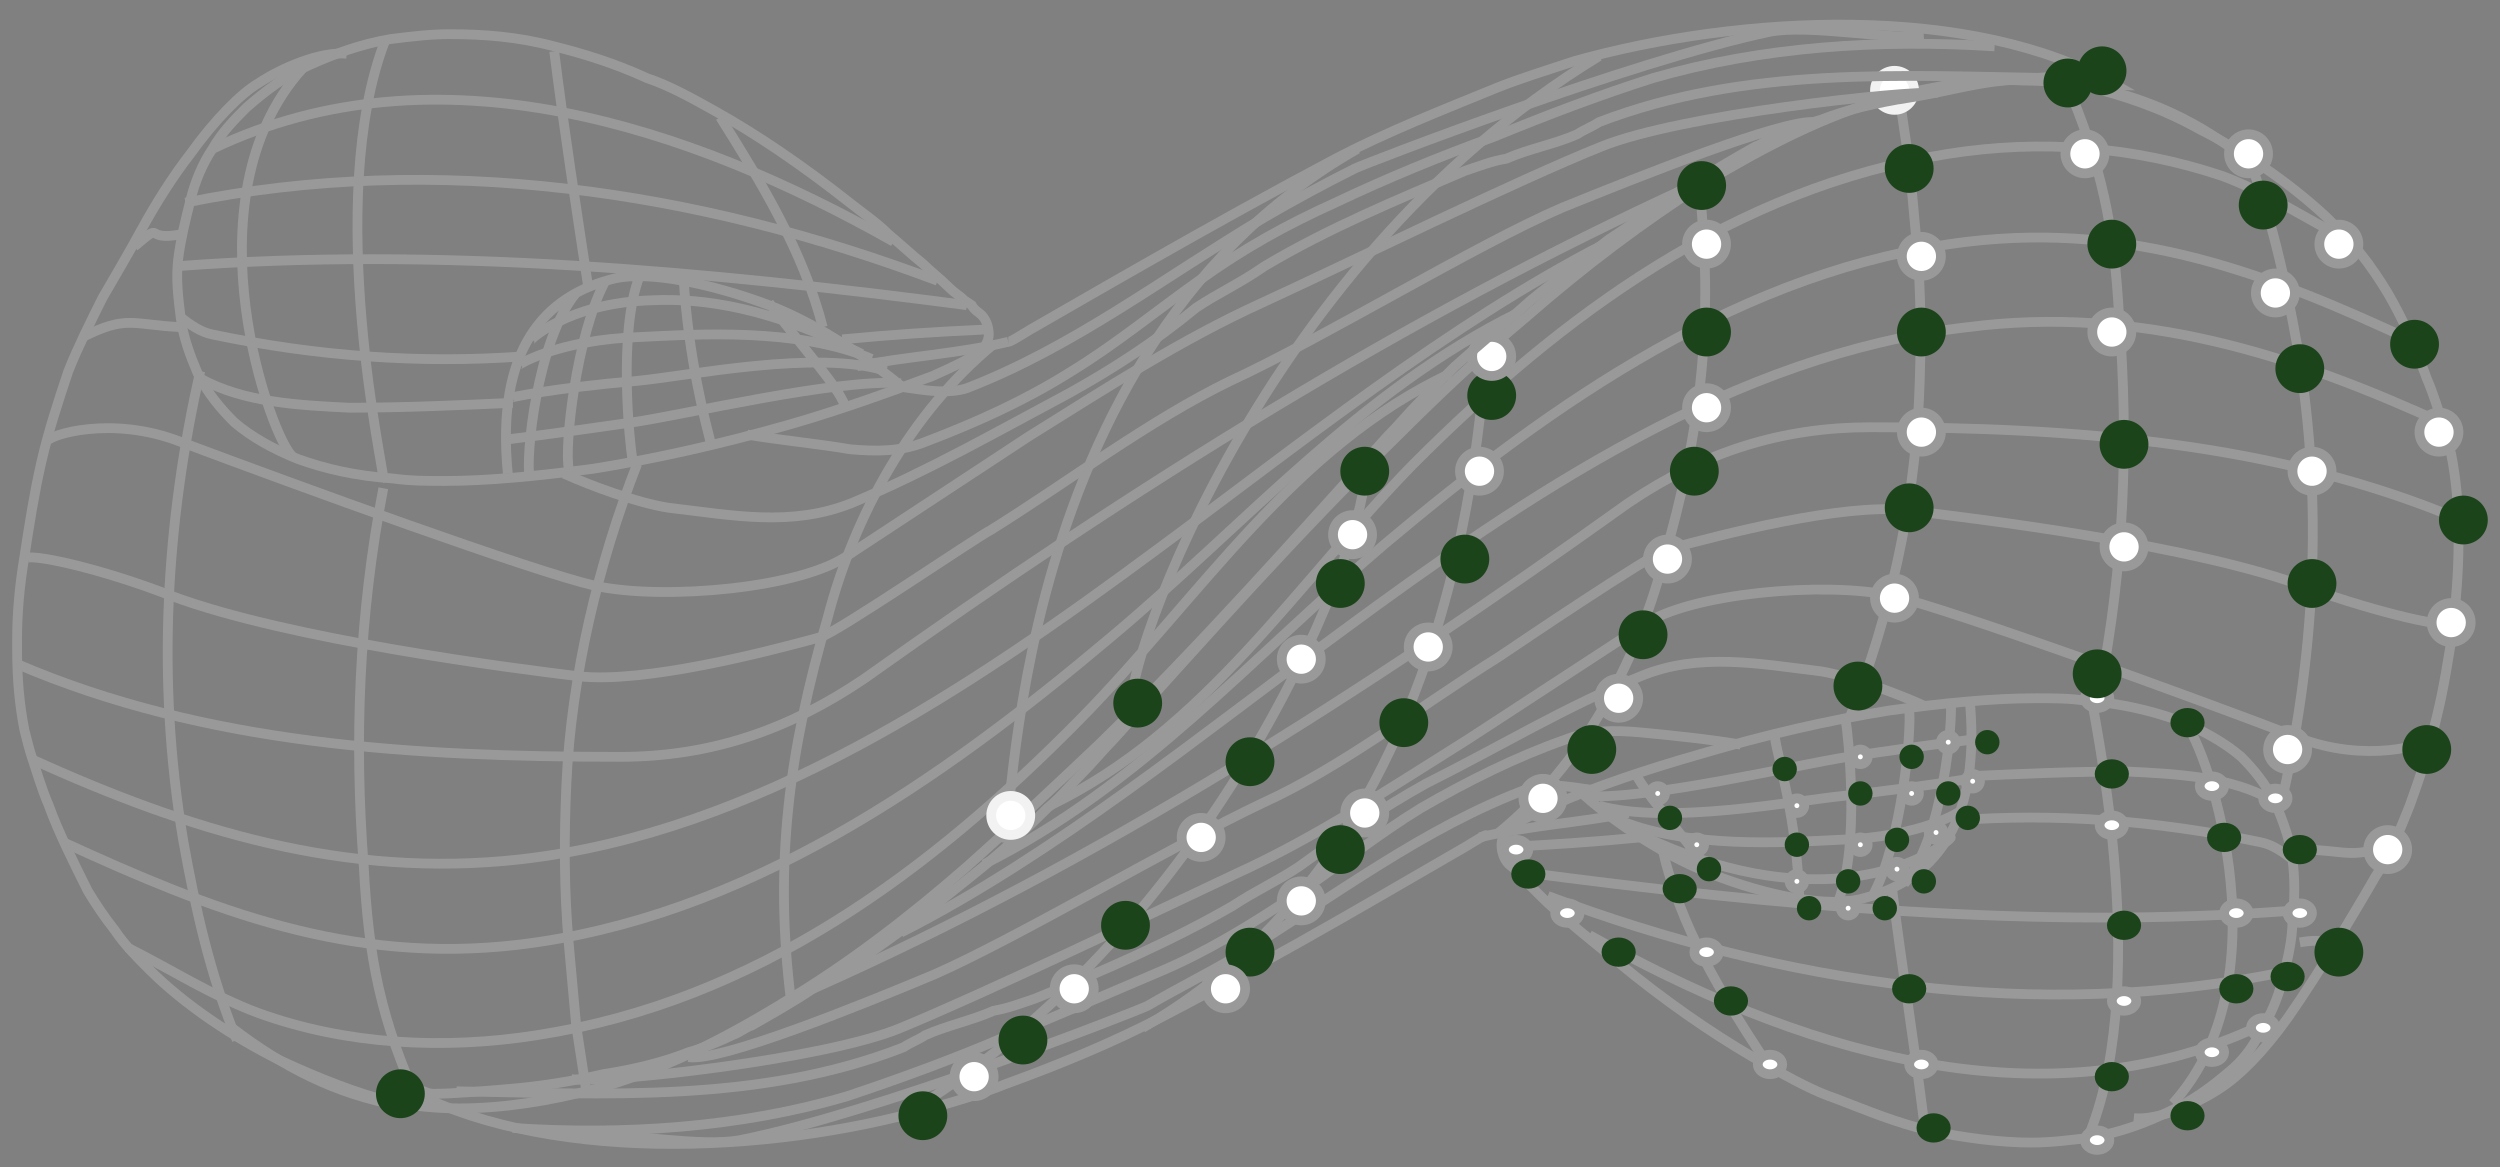 <svg xmlns="http://www.w3.org/2000/svg" id="Layer_1" x="0" y="0" version="1.1" viewBox="0 0 102.4 47.8" xml:space="preserve"><rect x="0" y="0" width="102.4" height="47.8" fill="#808080" stroke="none"/><style>.st0{fill:none;stroke-miterlimit:10}.st0,.st1,.st2,.st3{stroke:#999;stroke-width:.4}.st1{display:none;stroke-miterlimit:10;fill:#fff}.st2,.st3{fill:none}.st3{display:none}.st4,.st5,.st6{fill:#fff;stroke:#f2f2f2;stroke-width:.4;stroke-miterlimit:10}.st5,.st6{stroke:#999}.st6{fill:#1b441b;stroke:#1b441b}</style><switch><g><path d="M93.4 33.1c1.4-6.1 1.8-12.4.7-18.9-.5-2.8-1.1-5.5-2.1-8M75.8 29.3c1.6-4 2.6-8.6 2.8-12.9.1-2.2.1-4.4-.1-6.5l-.3-3.3c-.1-.5-.3-2-.4-2.6M61.4 34.1c3.4-2.8 5.6-6.9 6.7-11 1.6-5.5 2.1-9.9 1.5-15.5M46.8 42.1c15-8.6 13.6-30.1 14.3-27.6M37 45.7C51.1 37.2 56.6 20 55.8 19.3" class="st0"/><path d="M65.5 32.4c-.8-.1-2.1-.4-2.9-.1-4.3 1.6-7.9 4.4-12 6.9-1.2.7-2.4 1.3-3.6 2-.4.2-11.1 4.4-16.7 5.5-1.6.3-4.6-.3-6.2-.2" class="st0"/><path d="M71.3 30.5c-1.1-.2-3-.4-4.1-.5-1.1-.1-2.1-.1-3.1.3-2 .7-4 1.7-5.9 2.8-1.8 1.1-3.4 2.4-5.2 3.6-1.8 1.2-3.6 2.3-5.5 3.1-2.1.9-4.2 1.8-6.4 2.7-2.1.9-4.3 1.7-6.4 2.4-4.4 1.3-9.2 1.6-13.7 1.3M96.1 38.1c-1.3 1.1-.2.2-1.9.5" class="st0"/><path d="M100.5 25.5c-.1.3-3.1-.4-5.9-1.4-4.7-1.8-14-2.9-16.5-3.2-2.6-.3-7.6 1-9.8 1.6-.7.2-6.3 4-6.9 4.4-3.2 2-6.4 4.5-9.7 6-3.6 1.7-10 5.5-13.4 7-3.1 1.3-8.8 3.6-10.1 3.4" class="st0"/><path d="M99.6 30.2c-.1.3-2.7 1.1-5.5 0-4.7-1.8-14.1-5.2-16.6-5.8-2.8-.6-8.3-.1-10.2 1.2-.6.4-6.6 4.3-7.2 4.7-3.2 2-6.2 4-9.5 5.5-3.6 1.7-10.3 4.9-13.7 6.3-3.1 1.3-12.2 2.3-13.5 2.1" class="st0"/><path d="M78.8 28.9c-1.1-.5-3-1.2-4.2-1.4-2.5-.3-5-.8-7.4.2-3 1.2-5.8 2.9-8.8 4.4-1.8 1-3.4 2.1-5.2 3.4-.9.6-1.8 1-2.7 1.6-2.6 1.5-5.4 2.7-8.1 3.8-.6.2-1.1.4-1.7.5-.9.4-1.9.6-2.8 1-.3.2-.6.3-.9.5-5.9 2.3-12.2 1.9-18.3 1.8M98.2 34.4c-1.8.9-2 .4-4 .4" class="st0"/><path d="M100.8 21.3c-7.6-3.2-15.9-3.8-24.2-3.8-3.6 0-6.8 1-9.9 3.1C55.8 28.4 45 35.3 33.3 40.5" class="st0"/><path d="M100.2 17.4c-6.3-2.9-12.6-4.9-19.6-4-9.6 1.1-18.1 6.9-25.7 12.5-5.6 4.1-11.7 9.1-18 12.3" class="st0"/><path d="M96.3 9.9c-1.8-.9-3.4-2-5.3-2.7-3.6-1.2-7.4-1.5-11.2-.9C71 7.7 64 12.9 57.9 19c-4.8 4.9-8.5 10.9-14.9 14" class="st0"/><path d="M98.9 14c-6-2.8-11.5-4.9-18.3-4.1-9.2 1.1-17 6.6-23.9 12.4-5.4 4.6-10 9.9-16.4 13.1M92.1 6.6C90.1 5 88 4 85.4 3.5" class="st0"/><path d="M86 28.3c1-5.1 1.2-10.1.8-15.3-.2-3.7-.7-6.2-2.2-9.7" class="st0"/><path d="M60.9 34.2c-.1 0-.4.2-.9.5-2.1 1.2-7.3 4.3-12.3 6.9-2.1 1.1-4.3 2-6.5 2.8-1 .4-2 .7-3.1 1-6.7 1.9-16 2.3-21.8-1 .1 0 .3.1.8.2.5.2.5.2.7.2.8 0 1.9-.1 3.1-.2 1.2-.1 2.5-.3 3.8-.6 1.3-.2 2.5-.5 3.5-.9.7-.2 1.4-.5 1.8-.7.3-.1.5-.3.8-.4.7-.4 1.6-.9 2.5-1.5.1-.1.2-.2.4-.2 1-.6 2-1.3 3.1-2.1 1-.7 2.1-1.6 3.1-2.4 1-.8 2-1.7 3-2.7.5-.4.9-.9 1.4-1.4.5-.5.9-1 1.3-1.4 3.7-4.1 7.6-8.5 11.6-12.4 1.7-1.7 3.5-3.4 5.3-4.9 2.4-2.1 4.8-3.9 7.3-5.5 2.5-1.5 5-2.8 7.6-3.5 1.9-.5 3.7-.8 5.5-.7.9 0 1.9.1 2.8.3 1.2.3 2.8.8 4.4 1.7 1.8.9 3.7 2.2 5.2 3.6.5.5 1 1 1.4 1.5.4.5.8 1.1 1.1 1.6.7 1.2 1.2 2.4 1.6 3.5.3.7.5 1.4.7 2 .1.3.2.7.3 1.1.2 1 .3 2.1.3 3.3v.4c0 1.1-.1 2.2-.2 3.3-.2 1.3-.4 2.6-.7 3.8-.3 1.3-.7 2.5-1.1 3.6-.4 1-.8 2-1.4 2.9-.4.7-1 1.7-1.6 2.7-.6 1-1.3 2.1-2 3.1-1 1.4-2 2.4-2.8 2.9-.9.6-2.5 1.3-3.5 1.2" class="st0"/><ellipse cx="72.1" cy="43.3" class="st1" rx=".5" ry=".4"/><ellipse cx="78.1" cy="40.4" class="st1" rx=".5" ry=".4"/><ellipse cx="86.7" cy="40.7" class="st1" rx=".5" ry=".4"/><ellipse cx="86.7" cy="37.5" class="st1" rx=".5" ry=".4"/><ellipse cx="86.4" cy="33.8" class="st1" rx=".5" ry=".4"/><ellipse cx="69.5" cy="38.8" class="st1" rx=".5" ry=".4"/><ellipse cx="78.4" cy="43.3" class="st1" rx=".5" ry=".4"/><ellipse cx="86.3" cy="44" class="st1" rx=".5" ry=".4"/><ellipse cx="70.6" cy="41" class="st1" rx=".5" ry=".4"/><ellipse cx="78.9" cy="45.9" class="st1" rx=".5" ry=".4"/><ellipse cx="85.6" cy="46.5" class="st1" rx=".5" ry=".4"/><ellipse cx="89" cy="45.2" class="st1" rx=".5" ry=".4"/><ellipse cx="90.6" cy="42.8" class="st1" rx=".5" ry=".4"/><ellipse cx="91.2" cy="40.2" class="st1" rx=".5" ry=".4"/><ellipse cx="91.4" cy="37.5" class="st1" rx=".5" ry=".4"/><ellipse cx="91" cy="34.3" class="st1" rx=".5" ry=".4"/><ellipse cx="86.2" cy="31.7" class="st1" rx=".5" ry=".4"/><ellipse cx="90.6" cy="32" class="st1" rx=".5" ry=".4"/><path d="M67.7 34.5l-.1-.1h-.1-.1c0 .2.2.4.5.4h.2c-.2-.1-.3-.2-.4-.3z" class="st1"/><ellipse cx="68.5" cy="36.5" class="st1" rx=".5" ry=".4"/><ellipse cx="92.6" cy="42.1" class="st1" rx=".5" ry=".4"/><path d="M77.3 29.1h.3c0-.2-.2-.4-.5-.4s-.5.2-.5.4v.1c.3 0 .5 0 .7-.1z" class="st1"/><ellipse cx="85.6" cy="28.7" class="st1" rx=".5" ry=".4"/><ellipse cx="89.5" cy="29.7" class="st1" rx=".5" ry=".4"/><ellipse cx="94" cy="37.4" class="st1" rx=".5" ry=".4"/><ellipse cx="94" cy="35.2" class="st1" rx=".5" ry=".4"/><ellipse cx="93.1" cy="32.9" class="st1" rx=".5" ry=".4"/><ellipse cx="93.6" cy="40" class="st1" rx=".5" ry=".4"/><path d="M68.9 31.1c0-.2-.2-.4-.4-.4-.3 0-.5.2-.5.4v.2c.4 0 .6-.1.9-.2z" class="st1"/><ellipse cx="60.9" cy="34.6" class="st1" rx=".5" ry=".4"/><ellipse cx="60.5" cy="34.3" class="st1" rx=".5" ry=".4"/><ellipse cx="61.6" cy="35.6" class="st1" rx=".5" ry=".4"/><ellipse cx="62.9" cy="36.6" class="st1" rx=".5" ry=".4"/><path d="M93.9 35.2c-.1-.8-.4-1.6-.7-2.3-.4-.8-.9-1.4-1.4-1.9-.7-.6-1.6-1.1-2.6-1.5-1.1-.4-2.4-.7-3.8-.8-.6-.1-1.3-.1-2-.1-1.8 0-3.8.2-6 .5-2.5.4-5.1 1-7.8 1.8-2.1.6-4.2 1.3-5.8 2-.9.4-1.5.7-1.8.9-.3.2-.5.5-.5.8 0 .3.1.6.3.8.1.1.3.2.4.4l.2.2.5.5c.4.4.7.7 1.1 1 .4.4.8.7 1.4 1.2.5.4 1.1.9 1.6 1.3 1.9 1.5 3.7 2.7 5.5 3.7.9.5 1.8 1 2.7 1.3 1.3.5 2.5 1 3.8 1.3 1.4.3 2.9.5 4.2.5.8 0 1.6-.1 2.4-.2 1.2-.2 2.3-.6 3.3-1.1.9-.4 1.7-1 2.4-1.6.5-.4 1-1 1.3-1.7.4-.6.7-1.3.9-2.1.2-.8.4-1.6.4-2.4.1-.9.1-1.7 0-2.5z" class="st2"/><path d="M78.8 45.9c-.4-3.2-.9-6.3-1.3-9.5M85.6 46.4c2.6-6.5 0-17.7.1-17.7M89 45.2c4.8-5.3 1.2-15.2.4-15.7M72.2 43.3c-1.7-2.6-3.4-5.4-4.1-8.5" class="st0"/><path d="M80.5 31.8c2.2-.1 4.4-.2 6.6-.2 2 .1 4.3.2 6 1.2M60.6 34.3c2.1-.5 4.1-.6 6.1-1M62.2 35.7c10.5 1.4 21.2 2.4 31.7 1.6M63.4 36.7c9.6 3.6 20.1 5.2 30.2 3.1M65.1 38.3c8.2 4.6 18.4 8 27.5 3.7M80.1 33.6c4.1-.3 8.2 0 12.5.9.5.1.9.4 1.3.7M61.5 34.7c2.1-.1 3.6-.2 5.7-.4" class="st0"/><ellipse cx="70.1" cy="35.8" class="st1" rx=".4" ry=".3"/><ellipse cx="73.7" cy="36.8" class="st1" rx=".4" ry=".3"/><ellipse cx="75.3" cy="36.9" class="st1" rx=".4" ry=".3"/><ellipse cx="73.6" cy="35.9" class="st1" rx=".4" ry=".3"/><ellipse cx="75.6" cy="35.9" class="st1" rx=".4" ry=".3"/><ellipse cx="76.7" cy="36.6" class="st1" rx=".4" ry=".3"/><ellipse cx="77.2" cy="35.6" class="st1" rx=".4" ry=".3"/><ellipse cx="75.8" cy="34.3" class="st1" rx=".4" ry=".3"/><ellipse cx="77.7" cy="34.1" class="st1" rx=".4" ry=".3"/><ellipse cx="73.5" cy="34.5" class="st1" rx=".4" ry=".3"/><ellipse cx="78.1" cy="36.1" class="st1" rx=".4" ry=".3"/><ellipse cx="78.6" cy="35" class="st1" rx=".4" ry=".3"/><ellipse cx="79.2" cy="33.7" class="st1" rx=".4" ry=".3"/><ellipse cx="78" cy="32.4" class="st1" rx=".4" ry=".3"/><ellipse cx="79.6" cy="32.1" class="st1" rx=".4" ry=".3"/><ellipse cx="75.8" cy="32.7" class="st1" rx=".4" ry=".3"/><ellipse cx="73.2" cy="32.9" class="st1" rx=".4" ry=".3"/><ellipse cx="75.8" cy="31" class="st1" rx=".4" ry=".3"/><ellipse cx="78.2" cy="30.7" class="st1" rx=".4" ry=".3"/><ellipse cx="79.8" cy="30.5" class="st1" rx=".4" ry=".3"/><ellipse cx="80.3" cy="33.2" class="st1" rx=".4" ry=".3"/><ellipse cx="80.7" cy="30.3" class="st1" rx=".4" ry=".3"/><ellipse cx="73" cy="31.5" class="st1" rx=".4" ry=".3"/><ellipse cx="69.6" cy="35.1" class="st1" rx=".4" ry=".3"/><ellipse cx="69" cy="34.3" class="st1" rx=".4" ry=".3"/><ellipse cx="68.3" cy="33.4" class="st1" rx=".4" ry=".3"/><ellipse cx="67.6" cy="32.4" class="st1" rx=".4" ry=".3"/><ellipse cx="66.9" cy="34.1" class="st1" rx=".4" ry=".3"/><ellipse cx="66.2" cy="33.5" class="st1" rx=".4" ry=".3"/><ellipse cx="65.5" cy="33.1" class="st1" rx=".4" ry=".3"/><ellipse cx="65" cy="32.6" class="st1" rx=".4" ry=".3"/><path d="M64.8 32.5c1 .9 3 2.4 5.3 3.3 2.3.9 4.8 1.4 6.2 1 2.8-.7 4.8-2.9 4.4-7.9M75.3 36.9c.9-2.3.4-6.8.3-7.4M73.7 36.8c-.1-3.3-.9-5.8-1-6.6M76.7 36.7c1.2-2.2 1.6-6.8 1.5-7.6M70.1 35.8c-1.5-2-2.7-3.3-3.1-4.1M78 36.2c1.6-1.9 2-6.7 1.9-7.5" class="st0"/><path d="M79.9 34.3c.1 0-1.5 1.5-4.9 1.7-2.1.1-4.9-.3-8.4-2.1" class="st0"/><path d="M80.3 33.2c.1 0-1.6 1.1-5 1.2-2.1.1-6.3.4-9.2-.9M80.6 31.9c.1 0-1.7.3-5.1.7-2 .2-7.2 1.2-10 .4M80.7 30.3c.1 0-1.7.2-5 .7-2 .3-8.3 1.8-10.8 1.6" class="st0"/><path d="M64.8 32.5c2.8-1.2 14-4.2 15.8-3.5" class="st3"/><ellipse cx="80.8" cy="32" class="st5" rx=".3" ry=".3"/><ellipse cx="76.2" cy="32.5" class="st6" rx=".3" ry=".3"/><ellipse cx="73.6" cy="33" class="st5" rx=".3" ry=".3"/><ellipse cx="76.2" cy="34.6" class="st5" rx=".3" ry=".3"/><ellipse cx="73.6" cy="34.6" class="st6" rx=".3" ry=".3"/><ellipse cx="75.7" cy="36.1" class="st6" rx=".3" ry=".3"/><ellipse cx="73.1" cy="31.5" class="st6" rx=".3" ry=".3"/><ellipse cx="76.2" cy="31" class="st5" rx=".3" ry=".3"/><ellipse cx="78.3" cy="32.5" class="st5" rx=".3" ry=".3"/><ellipse cx="78.3" cy="31" class="st6" rx=".3" ry=".3"/><ellipse cx="68.4" cy="33.5" class="st6" rx=".3" ry=".3"/><ellipse cx="73.6" cy="36.1" class="st5" rx=".3" ry=".3"/><ellipse cx="77.7" cy="35.6" class="st5" rx=".3" ry=".3"/><ellipse cx="77.7" cy="34.4" class="st6" rx=".3" ry=".3"/><ellipse cx="79.3" cy="34.1" class="st5" rx=".3" ry=".3"/><ellipse cx="79.8" cy="30.4" class="st5" rx=".3" ry=".3"/><ellipse cx="79.8" cy="32.5" class="st6" rx=".3" ry=".3"/><ellipse cx="75.7" cy="37.2" class="st5" rx=".3" ry=".3"/><ellipse cx="74.1" cy="37.2" class="st6" rx=".3" ry=".3"/><ellipse cx="67.9" cy="32.5" class="st5" rx=".3" ry=".3"/><ellipse cx="69.5" cy="34.6" class="st5" rx=".3" ry=".3"/><ellipse cx="70" cy="35.6" class="st6" rx=".3" ry=".3"/><ellipse cx="77.2" cy="37.2" class="st6" rx=".3" ry=".3"/><ellipse cx="78.8" cy="36.1" class="st6" rx=".3" ry=".3"/><ellipse cx="80.6" cy="33.5" class="st6" rx=".3" ry=".3"/><ellipse cx="81.4" cy="30.4" class="st6" rx=".3" ry=".3"/><ellipse cx="69.9" cy="39" class="st5" rx=".5" ry=".4"/><ellipse cx="70.9" cy="41" class="st6" rx=".5" ry=".4"/><ellipse cx="68.8" cy="36.4" class="st6" rx=".5" ry=".4"/><ellipse cx="78.2" cy="40.5" class="st6" rx=".5" ry=".4"/><ellipse cx="78.7" cy="43.6" class="st5" rx=".5" ry=".4"/><ellipse cx="62.1" cy="34.8" class="st5" rx=".5" ry=".4"/><ellipse cx="62.6" cy="35.8" class="st6" rx=".5" ry=".4"/><ellipse cx="64.2" cy="37.4" class="st5" rx=".5" ry=".4"/><ellipse cx="66.3" cy="39" class="st6" rx=".5" ry=".4"/><ellipse cx="72.5" cy="43.6" class="st5" rx=".5" ry=".4"/><ellipse cx="79.2" cy="46.2" class="st6" rx=".5" ry=".4"/><ellipse cx="85.9" cy="46.7" class="st5" rx=".5" ry=".4"/><ellipse cx="86.5" cy="44.1" class="st6" rx=".5" ry=".4"/><ellipse cx="87" cy="41" class="st5" rx=".5" ry=".4"/><ellipse cx="90.6" cy="43.1" class="st5" rx=".5" ry=".4"/><ellipse cx="89.6" cy="45.7" class="st6" rx=".5" ry=".4"/><ellipse cx="91.6" cy="40.5" class="st6" rx=".5" ry=".4"/><ellipse cx="87" cy="37.9" class="st6" rx=".5" ry=".4"/><ellipse cx="86.5" cy="33.8" class="st5" rx=".5" ry=".4"/><ellipse cx="91.6" cy="37.4" class="st5" rx=".5" ry=".4"/><ellipse cx="91.1" cy="34.3" class="st6" rx=".5" ry=".4"/><ellipse cx="93.7" cy="40" class="st6" rx=".5" ry=".4"/><ellipse cx="92.7" cy="42.1" class="st5" rx=".5" ry=".4"/><ellipse cx="86.5" cy="31.7" class="st6" rx=".5" ry=".4"/><ellipse cx="94.2" cy="34.8" class="st6" rx=".5" ry=".4"/><ellipse cx="90.6" cy="32.2" class="st5" rx=".5" ry=".4"/><ellipse cx="94.2" cy="37.4" class="st5" rx=".5" ry=".4"/><ellipse cx="93.2" cy="32.7" class="st5" rx=".5" ry=".4"/><ellipse cx="85.9" cy="28.6" class="st5" rx=".5" ry=".4"/><ellipse cx="89.6" cy="29.6" class="st6" rx=".5" ry=".4"/><ellipse cx="68.3" cy="22.9" class="st5" rx=".8" ry=".8"/><ellipse cx="69.4" cy="19.3" class="st6" rx=".8" ry=".8"/><ellipse cx="67.3" cy="26" class="st6" rx=".8" ry=".8"/><ellipse cx="66.3" cy="28.6" class="st5" rx=".8" ry=".8"/><ellipse cx="57.5" cy="29.6" class="st6" rx=".8" ry=".8"/><ellipse cx="58.5" cy="26.5" class="st5" rx=".8" ry=".8"/><ellipse cx="60" cy="22.9" class="st6" rx=".8" ry=".8"/><ellipse cx="60.6" cy="19.3" class="st5" rx=".8" ry=".8"/><ellipse cx="65.2" cy="30.7" class="st6" rx=".8" ry=".8"/><ellipse cx="63.2" cy="32.7" class="st5" rx=".8" ry=".8"/><ellipse cx="53.3" cy="27" class="st5" rx=".8" ry=".8"/><ellipse cx="61.1" cy="16.2" class="st6" rx=".8" ry=".8"/><ellipse cx="69.9" cy="16.7" class="st5" rx=".8" ry=".8"/><ellipse cx="69.9" cy="13.6" class="st6" rx=".8" ry=".8"/><ellipse cx="69.9" cy="10" class="st5" rx=".8" ry=".8"/><ellipse cx="55.9" cy="33.3" class="st5" rx=".8" ry=".8"/><ellipse cx="54.9" cy="34.8" class="st6" rx=".8" ry=".8"/><ellipse cx="51.2" cy="31.2" class="st6" rx=".8" ry=".8"/><ellipse cx="54.9" cy="23.9" class="st6" rx=".8" ry=".8"/><ellipse cx="61.1" cy="14.6" class="st5" rx=".8" ry=".8"/><ellipse cx="77.6" cy="3.7" class="st4" rx=".8" ry=".8"/><ellipse cx="92.1" cy="6.3" class="st5" rx=".8" ry=".8"/><ellipse cx="95.8" cy="10" class="st5" rx=".8" ry=".8"/><ellipse cx="98.9" cy="14.1" class="st6" rx=".8" ry=".8"/><ellipse cx="86.5" cy="13.6" class="st5" rx=".8" ry=".8"/><ellipse cx="78.7" cy="13.6" class="st6" rx=".8" ry=".8"/><ellipse cx="78.2" cy="6.9" class="st6" rx=".8" ry=".8"/><ellipse cx="78.7" cy="10.5" class="st5" rx=".8" ry=".8"/><ellipse cx="86.5" cy="10" class="st6" rx=".8" ry=".8"/><ellipse cx="85.4" cy="6.3" class="st5" rx=".8" ry=".8"/><ellipse cx="78.7" cy="17.7" class="st5" rx=".8" ry=".8"/><ellipse cx="87" cy="18.2" class="st6" rx=".8" ry=".8"/><ellipse cx="78.2" cy="20.8" class="st6" rx=".8" ry=".8"/><ellipse cx="87" cy="22.4" class="st5" rx=".8" ry=".8"/><ellipse cx="94.2" cy="15.1" class="st6" rx=".8" ry=".8"/><ellipse cx="93.2" cy="12" class="st5" rx=".8" ry=".8"/><ellipse cx="92.7" cy="8.4" class="st6" rx=".8" ry=".8"/><ellipse cx="77.6" cy="24.5" class="st5" rx=".8" ry=".8"/><ellipse cx="85.9" cy="27.6" class="st6" rx=".8" ry=".8"/><ellipse cx="76.1" cy="28.1" class="st6" rx=".8" ry=".8"/><ellipse cx="94.7" cy="19.3" class="st5" rx=".8" ry=".8"/><ellipse cx="94.7" cy="23.9" class="st6" rx=".8" ry=".8"/><ellipse cx="93.7" cy="30.7" class="st5" rx=".8" ry=".8"/><ellipse cx="99.9" cy="17.7" class="st5" rx=".8" ry=".8"/><ellipse cx="100.9" cy="21.3" class="st6" rx=".8" ry=".8"/><ellipse cx="100.4" cy="25.5" class="st5" rx=".8" ry=".8"/><ellipse cx="99.4" cy="30.7" class="st6" rx=".8" ry=".8"/><ellipse cx="97.8" cy="34.8" class="st5" rx=".8" ry=".8"/><ellipse cx="95.8" cy="39" class="st6" rx=".8" ry=".8"/><ellipse cx="55.4" cy="21.9" class="st5" rx=".8" ry=".8"/><ellipse cx="53.3" cy="36.9" class="st5" rx=".8" ry=".8"/><ellipse cx="51.2" cy="39" class="st6" rx=".8" ry=".8"/><ellipse cx="49.2" cy="34.3" class="st5" rx=".8" ry=".8"/><ellipse cx="50.2" cy="40.5" class="st5" rx=".8" ry=".8"/><ellipse cx="46.1" cy="37.9" class="st6" rx=".8" ry=".8"/><ellipse cx="44" cy="40.5" class="st5" rx=".8" ry=".8"/><ellipse cx="41.9" cy="42.6" class="st6" rx=".8" ry=".8"/><ellipse cx="39.9" cy="44.1" class="st5" rx=".8" ry=".8"/><ellipse cx="37.8" cy="45.7" class="st6" rx=".8" ry=".8"/><g><path d="M8.2 15.2c-1.4 6.2-1.8 12.6-.7 19.2.5 2.8 1.1 5.5 2.2 8.2M26.1 19c-1.6 4.1-2.7 8.7-2.9 13.1-.1 2.2-.1 4.4.1 6.6l.3 3.3c.1.6.3 2 .4 2.6M40.7 14.1c-3.4 2.8-5.7 7-6.8 11.2-1.6 5.5-2.2 10.1-1.5 15.7M55.6 6.1c-15.3 8.7-13.9 30.6-14.6 28M65.5 2.3C51.2 11 45.6 28.5 46.4 29.2" class="st0"/><path d="M36.6 15.8c.8.1 2.1.4 3 .1 4.4-1.7 8-4.5 12.2-7 1.2-.7 2.5-1.4 3.7-2 .4-.2 11.3-4.4 17-5.6 1.6-.3 4.7.3 6.3.2" class="st0"/><path d="M30.6 17.8c1.1.2 3.1.4 4.2.6 1.1.1 2.1.1 3.1-.3 2.1-.8 4.1-1.7 6-2.9 1.8-1.1 3.5-2.5 5.2-3.7 1.8-1.3 3.6-2.3 5.6-3.2 2.1-1 4.3-1.9 6.5-2.7 2.2-.9 4.3-1.7 6.5-2.4 4.5-1.3 9.3-1.6 14-1.3M5.5 10.1c1.3-1.1.3-.2 1.9-.5" class="st0"/><path d="M1 22.9c.1-.3 3.2.4 6 1.5 4.8 1.8 14.2 3 16.7 3.3 2.7.3 7.7-1 9.9-1.6.7-.2 6.4-4.1 7-4.4 3.2-2 6.5-4.5 9.8-6.1C54.1 13.9 60.5 10 64 8.5c3.2-1.3 9-3.6 10.3-3.5" class="st0"/><path d="M1.9 18.1c.1-.3 2.7-1.1 5.5 0 4.8 1.8 14.4 5.3 17 5.9 2.8.6 8.5.1 10.4-1.3.6-.4 6.7-4.4 7.3-4.8 3.2-2 6.3-4 9.6-5.5 3.7-1.7 10.4-5 13.9-6.4C68.8 4.7 78 3.7 79.4 3.8" class="st0"/><path d="M23.1 19.4c1.1.5 3 1.2 4.3 1.4 2.6.3 5 .8 7.5-.2 3.1-1.3 5.9-2.9 8.9-4.5 1.8-1 3.5-2.1 5.2-3.5.9-.6 1.8-1 2.8-1.7C54.5 9.3 57.2 8.2 60 7c.6-.2 1.1-.4 1.7-.5.9-.4 2-.6 2.9-1 .3-.2.6-.3.9-.5 6-2.3 12.4-1.9 18.6-1.8M3.4 13.8c1.8-.9 2-.5 4-.4" class="st0"/><path d="M.7 27.2C8.4 30.5 16.9 31 25.4 31c3.7 0 6.9-1.1 10-3.2C46.5 19.9 57.5 13 69.3 7.6" class="st0"/><path d="M1.3 31.1c6.4 2.9 12.8 4.9 20 4.1 9.7-1.1 18.4-7 26.1-12.7 5.7-4.2 11.9-9.2 18.3-12.5" class="st0"/><path d="M5.2 38.8c1.8.9 3.5 2 5.4 2.7 3.6 1.3 7.6 1.5 11.4.9 9-1.4 16.1-6.7 22.3-13 4.9-5 8.7-11.1 15.1-14.1" class="st0"/><path d="M2.6 34.5c6.1 2.8 11.7 5 18.6 4.2 9.3-1.1 17.3-6.7 24.3-12.6C51 21.5 55.7 16 62.2 12.8M9.5 42.1c2.1 1.6 4.2 2.7 6.9 3.2" class="st0"/><path d="M15.7 20c-1 5.2-1.2 10.3-.8 15.5.2 3.8.7 6.3 2.3 9.8" class="st0"/><path d="M41.3 14c.1 0 .4-.2.9-.5 2.1-1.2 7.4-4.3 12.5-7 2.1-1.1 4.4-2 6.6-2.9 1-.4 2-.7 3.2-1.1C71.3.6 80.8.1 86.7 3.5c-.1 0-.4-.1-.8-.2-.5-.2-.5-.2-.7-.2-.8 0-1.9.1-3.1.2s-2.6.5-3.9.7c-1.3.2-2.6.5-3.6.9-.7.2-1.4.5-1.9.7-.3.1-.5.3-.8.4-.7.4-1.6.9-2.5 1.5-.1.1-.2.2-.4.2-1 .6-2 1.4-3.1 2.1-1 .8-2.1 1.6-3.2 2.5-1 .9-2.1 1.8-3.1 2.7l-1.4 1.4c-.5.5-.9 1-1.4 1.5-3.8 4.2-7.7 8.6-11.8 12.6-1.8 1.7-3.6 3.4-5.4 5-2.4 2.1-4.9 4-7.4 5.5-2.6 1.6-5.2 2.9-7.8 3.6-1.9.5-3.8.8-5.6.8-1 0-1.9-.1-2.9-.3-1.2-.3-2.8-.9-4.5-1.7-1.8-.9-3.8-2.2-5.3-3.7-.5-.5-1-1-1.4-1.6-.4-.5-.8-1.1-1.1-1.6C3 35.3 2.4 34.1 2 33c-.3-.7-.5-1.4-.7-2-.1-.3-.2-.7-.3-1.1-.2-1-.3-2.1-.3-3.3v-.4c0-1.1.1-2.2.3-3.4.2-1.3.4-2.6.7-3.9.3-1.3.7-2.5 1.1-3.7.4-1 .9-2 1.4-3 .4-.7 1-1.7 1.6-2.8s1.3-2.2 2-3.1c1-1.4 2.1-2.5 2.8-2.9.9-.6 2.5-1.3 3.6-1.2" class="st0"/></g><g><ellipse cx="29.5" cy="4.8" class="st1" rx=".5" ry=".5"/><ellipse cx="23.5" cy="7.7" class="st1" rx=".5" ry=".5"/><ellipse cx="14.7" cy="7.5" class="st1" rx=".5" ry=".5"/><ellipse cx="14.7" cy="10.7" class="st1" rx=".5" ry=".5"/><ellipse cx="15" cy="14.5" class="st1" rx=".5" ry=".5"/><ellipse cx="32.1" cy="9.4" class="st1" rx=".5" ry=".5"/><ellipse cx="23.1" cy="4.7" class="st1" rx=".5" ry=".5"/><ellipse cx="15.2" cy="4.1" class="st1" rx=".5" ry=".5"/><ellipse cx="31" cy="7.2" class="st1" rx=".5" ry=".5"/><ellipse cx="22.6" cy="2.1" class="st1" rx=".5" ry=".5"/><ellipse cx="15.8" cy="1.6" class="st1" rx=".5" ry=".5"/><ellipse cx="12.3" cy="2.9" class="st1" rx=".5" ry=".5"/><ellipse cx="10.8" cy="5.3" class="st1" rx=".5" ry=".5"/><ellipse cx="10.1" cy="7.9" class="st1" rx=".5" ry=".5"/><ellipse cx="9.9" cy="10.7" class="st1" rx=".5" ry=".5"/><ellipse cx="10.3" cy="14" class="st1" rx=".5" ry=".5"/><ellipse cx="15.2" cy="16.6" class="st1" rx=".5" ry=".5"/><ellipse cx="10.8" cy="16.3" class="st1" rx=".5" ry=".5"/><path d="M34 13.7l.1.1h.2c0-.2-.2-.4-.5-.4h-.2c.2.1.3.2.4.3z" class="st1"/><ellipse cx="33.2" cy="11.7" class="st1" rx=".5" ry=".5"/><ellipse cx="8.7" cy="6.1" class="st1" rx=".5" ry=".5"/><path d="M24.3 19.2h-.4c0 .2.2.4.5.4s.5-.2.5-.5V19c-.2.1-.4.2-.6.2z" class="st1"/><ellipse cx="15.8" cy="19.6" class="st1" rx=".5" ry=".5"/><ellipse cx="11.9" cy="18.7" class="st1" rx=".5" ry=".5"/><ellipse cx="7.3" cy="10.8" class="st1" rx=".5" ry=".5"/><ellipse cx="7.3" cy="13.1" class="st1" rx=".5" ry=".5"/><ellipse cx="8.1" cy="15.4" class="st1" rx=".5" ry=".5"/><ellipse cx="7.7" cy="8.2" class="st1" rx=".5" ry=".5"/><path d="M32.8 17.2s-.1 0 0 0c0 .2.2.4.4.4.3 0 .5-.2.5-.5v-.2c-.4.1-.6.2-.9.3z" class="st1"/><ellipse cx="40.9" cy="13.6" class="st1" rx=".5" ry=".5"/><ellipse cx="41.3" cy="13.9" class="st1" rx=".5" ry=".5"/><ellipse cx="40.2" cy="12.6" class="st1" rx=".5" ry=".5"/><ellipse cx="38.9" cy="11.7" class="st1" rx=".5" ry=".5"/><path d="M7.4 13c.1.8.4 1.6.7 2.3.4.8.9 1.4 1.5 2 .7.6 1.6 1.1 2.6 1.5 1.1.4 2.4.7 3.9.8.7.1 1.4.1 2.1.1 1.8 0 3.8-.2 6.1-.5 2.5-.4 5.2-1 8-1.8 2.1-.6 4.3-1.4 5.9-2 .9-.4 1.5-.7 1.8-.9.3-.2.5-.5.5-.8 0-.3-.1-.6-.3-.8-.1-.1-.3-.2-.4-.4l-.3-.2c-.2-.2-.4-.3-.6-.5-.4-.4-.8-.7-1.1-1-.5-.4-.8-.7-1.4-1.2-.5-.5-1.1-.9-1.6-1.3-1.9-1.5-3.8-2.8-5.6-3.8-.9-.5-1.8-1-2.7-1.3-1.3-.6-2.6-1-3.8-1.3-1.5-.4-2.9-.5-4.3-.5-.8 0-1.6.1-2.4.2-1.2.2-2.3.6-3.4 1.1-.9.4-1.7 1-2.5 1.7-.5.5-1 1-1.4 1.7-.4.6-.7 1.3-.9 2.1-.2.8-.4 1.6-.5 2.4-.1.8 0 1.6.1 2.4z" class="st2"/><path d="M22.7 2.1c.4 3.2.9 6.4 1.4 9.7M15.8 1.6c-2.6 6.6 0 18-.1 18M12.4 2.8c-4.9 5.4-1.2 15.4-.4 15.9M29.5 4.8c1.7 2.7 3.4 5.5 4.2 8.6" class="st0"/><path d="M21 16.5c-2.2.1-4.5.2-6.7.2-2-.1-4.3-.2-6.1-1.2M41.3 14c-2.1.5-4.2.6-6.2 1M39.6 12.5C28.9 11.1 18 10.1 7.3 10.9M38.4 11.5C28.6 7.8 17.9 6.2 7.6 8.3M36.6 9.9C28.3 5.2 17.9 1.7 8.7 6.1M21.4 14.6c-4.2.3-8.4 0-12.7-.9-.5-.1-.9-.4-1.3-.7M40.3 13.5c-2.1.1-3.7.2-5.8.4" class="st0"/></g><g><ellipse cx="31.6" cy="12.4" class="st1" rx=".4" ry=".3"/><ellipse cx="27.9" cy="11.4" class="st1" rx=".4" ry=".3"/><ellipse cx="26.2" cy="11.3" class="st1" rx=".4" ry=".3"/><ellipse cx="28" cy="12.3" class="st1" rx=".4" ry=".3"/><ellipse cx="26" cy="12.3" class="st1" rx=".4" ry=".3"/><ellipse cx="24.8" cy="11.6" class="st1" rx=".4" ry=".3"/><ellipse cx="24.3" cy="12.6" class="st1" rx=".4" ry=".3"/><ellipse cx="25.7" cy="13.9" class="st1" rx=".4" ry=".3"/><ellipse cx="23.9" cy="14.1" class="st1" rx=".4" ry=".3"/><ellipse cx="28.2" cy="13.8" class="st1" rx=".4" ry=".3"/><ellipse cx="23.5" cy="12.1" class="st1" rx=".4" ry=".3"/><ellipse cx="22.9" cy="13.2" class="st1" rx=".4" ry=".3"/><ellipse cx="22.3" cy="14.5" class="st1" rx=".4" ry=".3"/><ellipse cx="23.5" cy="15.9" class="st1" rx=".4" ry=".3"/><ellipse cx="22" cy="16.2" class="st1" rx=".4" ry=".3"/><ellipse cx="25.7" cy="15.6" class="st1" rx=".4" ry=".3"/><ellipse cx="28.4" cy="15.3" class="st1" rx=".4" ry=".3"/><ellipse cx="25.8" cy="17.3" class="st1" rx=".4" ry=".3"/><ellipse cx="23.3" cy="17.6" class="st1" rx=".4" ry=".3"/><ellipse cx="21.7" cy="17.8" class="st1" rx=".4" ry=".3"/><ellipse cx="21.2" cy="15" class="st1" rx=".4" ry=".3"/><ellipse cx="20.8" cy="18" class="st1" rx=".4" ry=".3"/><ellipse cx="28.7" cy="16.8" class="st1" rx=".4" ry=".3"/><ellipse cx="32.1" cy="13.1" class="st1" rx=".4" ry=".3"/><ellipse cx="32.7" cy="14" class="st1" rx=".4" ry=".3"/><ellipse cx="33.4" cy="14.9" class="st1" rx=".4" ry=".3"/><ellipse cx="34.1" cy="15.8" class="st1" rx=".4" ry=".3"/><ellipse cx="34.8" cy="14.2" class="st1" rx=".4" ry=".3"/><ellipse cx="35.6" cy="14.8" class="st1" rx=".4" ry=".3"/><ellipse cx="36.2" cy="15.2" class="st1" rx=".4" ry=".3"/><ellipse cx="36.8" cy="15.7" class="st1" rx=".4" ry=".3"/><path d="M36.9 15.8c-1.1-.9-3.1-2.4-5.4-3.3-2.4-.9-4.9-1.4-6.3-1.1-2.9.7-4.9 2.9-4.4 8M26.2 11.3c-.9 2.3-.4 6.9-.3 7.5M28 11.4c.2 3.3.9 5.9 1.1 6.7M24.8 11.5c-1.2 2.2-1.7 6.9-1.5 7.7M31.5 12.4c1.5 2 2.8 3.4 3.1 4.2M23.6 12c-1.6 1.9-2.1 6.8-1.9 7.6" class="st0"/><path d="M21.7 14c-.1 0 1.5-1.6 5-1.7 2.1-.1 4.9.3 8.6 2.2" class="st0"/><path d="M21.2 15c-.1 0 1.6-1.1 5.1-1.2 2.1-.1 6.4-.4 9.4.9M20.9 16.3c-.1 0 1.7-.4 5.2-.7 2.1-.2 7.4-1.3 10.2-.4M20.8 18c-.1 0 1.7-.2 5.1-.7 2.1-.3 8.4-1.8 11-1.6" class="st0"/><path d="M36.9 15.8C34 17 22.7 20 20.8 19.4" class="st3"/></g><ellipse cx="16.4" cy="44.8" class="st6" rx=".8" ry=".8"/><ellipse cx="46.6" cy="28.8" class="st6" rx=".8" ry=".8"/><ellipse cx="55.9" cy="19.3" class="st6" rx=".8" ry=".8"/><ellipse cx="69.7" cy="7.6" class="st6" rx=".8" ry=".8"/><ellipse cx="84.7" cy="3.4" class="st6" rx=".8" ry=".8"/><ellipse cx="86.1" cy="2.9" class="st6" rx=".8" ry=".8"/><ellipse cx="41.4" cy="33.4" class="st4" rx=".8" ry=".8"/></g></switch></svg>